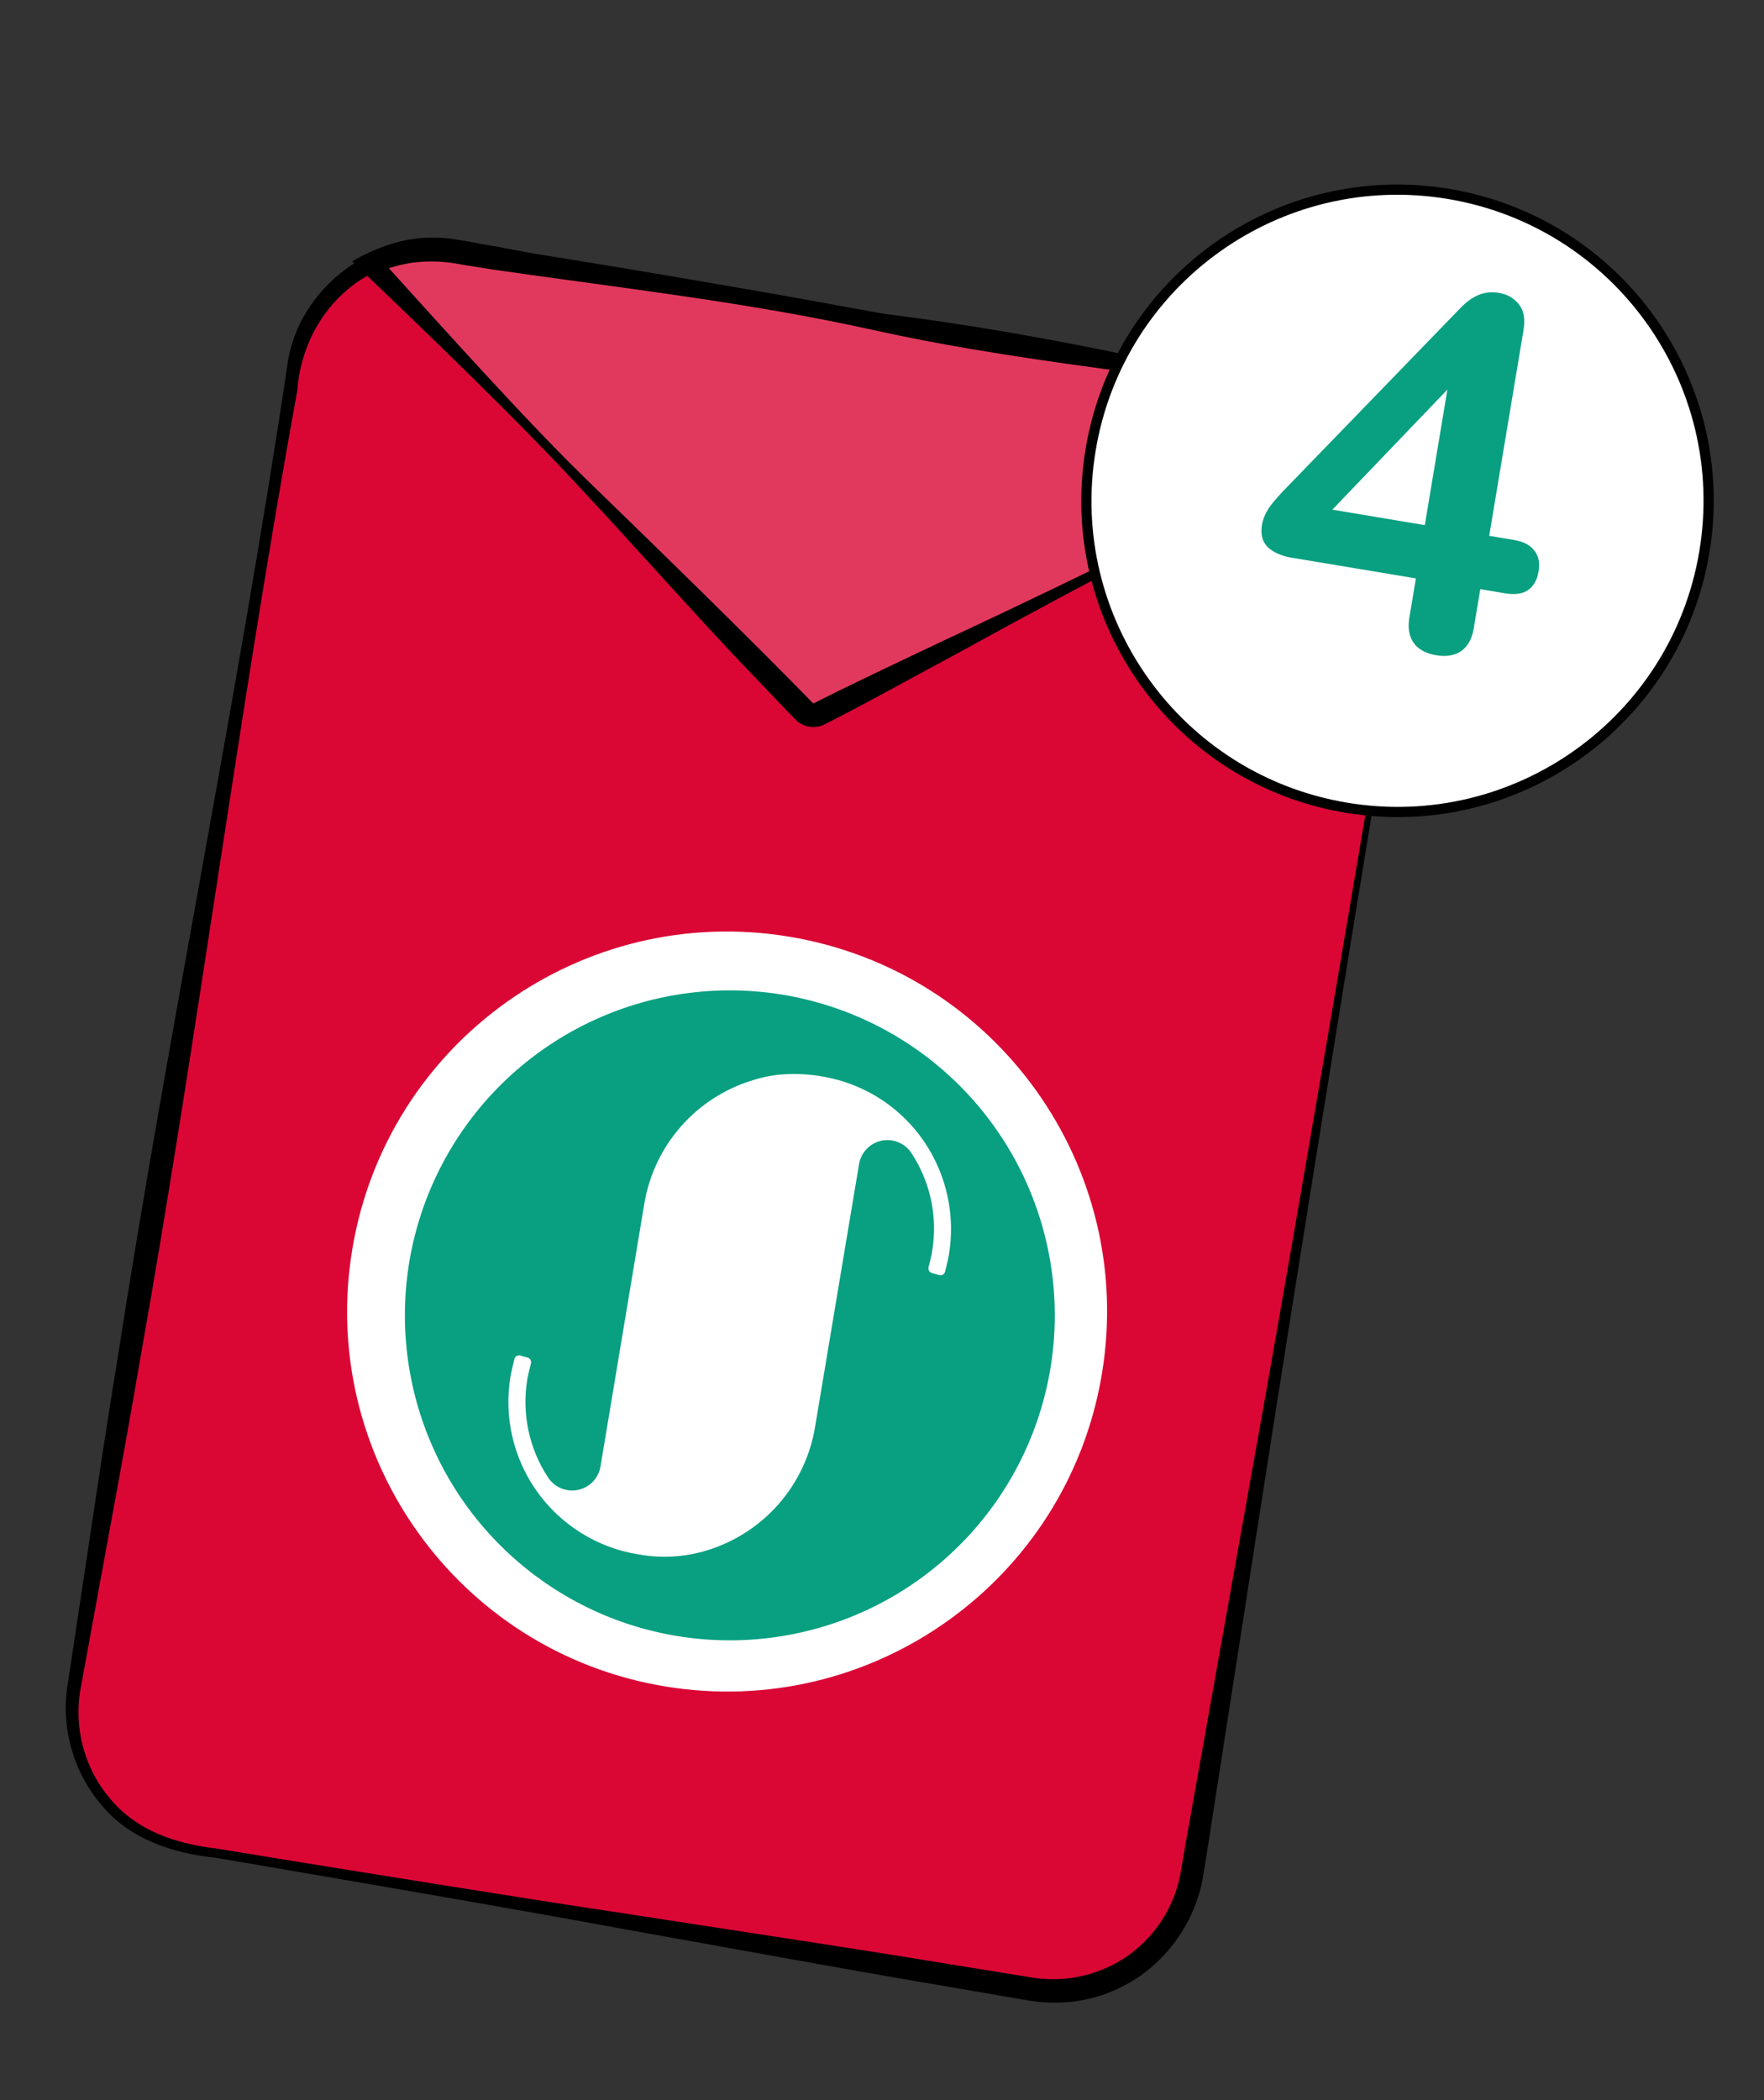 <svg width="42" height="50" viewBox="0 0 42 50" fill="none" xmlns="http://www.w3.org/2000/svg">
<rect x="0" y="0" width="42" height="50" fill="#333333" stroke="none"/>
<path d="M33.627 13.16L28.377 44.623C28.075 46.436 26.36 47.66 24.55 47.358L4.493 44.012C2.683 43.71 1.458 41.995 1.761 40.182L7.011 8.719C7.193 7.624 7.893 6.742 8.819 6.284C9.422 5.986 10.122 5.867 10.837 5.986L30.895 9.333C31.615 9.453 32.241 9.796 32.717 10.28C33.438 11.013 33.809 12.07 33.627 13.16Z" fill="#DA0735"/>
<path d="M33.691 13.17C32.487 20.362 31.052 29.209 29.939 36.374L28.735 44.116L28.656 44.599C28.481 45.825 27.638 46.932 26.487 47.404C25.839 47.687 25.09 47.743 24.412 47.615L22.482 47.283C19.906 46.849 17.339 46.369 14.767 45.913C12.849 45.553 8.974 44.887 7.05 44.557L5.119 44.227C4.128 44.125 3.107 43.794 2.441 43.002C1.765 42.232 1.452 41.171 1.603 40.157L2.188 36.282C2.381 34.991 2.577 33.699 2.788 32.411C4.017 24.507 5.647 16.67 6.833 8.76C7.049 6.817 9.057 5.366 10.971 5.756C14.126 6.26 17.492 6.815 20.627 7.395L28.337 8.789C28.982 8.924 30.604 9.16 31.236 9.319C32.881 9.744 34.007 11.498 33.691 13.17ZM33.564 13.149C33.851 11.552 32.774 9.864 31.191 9.486C30.59 9.362 28.939 9.121 28.299 9.016C22.963 8.228 16.146 7.169 10.889 6.247C8.901 5.834 7.225 7.326 7.078 9.297C5.678 17.006 4.688 24.784 3.313 32.498C3.094 33.785 2.86 35.07 2.623 36.355L1.918 40.209C1.749 41.137 2.014 42.121 2.633 42.835C3.264 43.593 4.201 43.899 5.156 44.01L7.089 44.326C9.018 44.637 12.896 45.263 14.828 45.549C17.409 45.952 19.993 46.331 22.57 46.757L24.503 47.07C25.109 47.178 25.714 47.114 26.268 46.882C27.249 46.485 27.967 45.556 28.122 44.51L28.205 44.027L29.579 36.313C30.866 29.192 32.353 20.324 33.564 13.149Z" fill="black"/>
<path d="M32.716 10.28L19.503 16.994C19.382 17.055 19.237 17.031 19.145 16.934L8.819 6.284C9.421 5.986 10.122 5.867 10.837 5.986L30.895 9.333C31.615 9.453 32.241 9.796 32.716 10.28Z" fill="#E1395D"/>
<path d="M32.78 10.29C29.588 11.931 25.947 13.816 22.806 15.55C21.934 16.015 20.534 16.795 19.661 17.231C19.417 17.375 19.089 17.316 18.908 17.098L18.744 16.93C18.541 16.718 17.982 16.133 17.771 15.912C16.889 15.002 14.85 12.72 13.954 11.767C12.381 10.048 10.082 7.848 8.384 6.222C8.965 5.888 9.616 5.648 10.297 5.659C10.769 5.643 11.397 5.812 11.857 5.876C14.867 6.446 17.859 7.114 20.907 7.455C22.936 7.7 24.945 8.056 26.945 8.474C27.946 8.679 28.947 8.88 29.951 9.064C30.379 9.155 31.046 9.233 31.46 9.391C31.957 9.591 32.455 9.85 32.78 10.29ZM32.653 10.27C32.597 10.256 32.591 10.25 32.534 10.197C32.209 9.905 31.822 9.682 31.406 9.549C31.012 9.408 30.338 9.358 29.915 9.281C26.885 8.837 23.833 8.528 20.838 7.867C17.845 7.2 14.798 6.86 11.766 6.422L11.011 6.302C10.293 6.158 9.595 6.209 8.933 6.515L9.004 6.105C10.506 7.758 12.555 10.063 14.14 11.587C15.656 13.056 17.908 15.252 19.36 16.745C19.364 16.747 19.37 16.745 19.375 16.744L19.406 16.729L19.612 16.625C20.354 16.251 21.772 15.581 22.538 15.218C25.773 13.715 29.458 11.873 32.653 10.27Z" fill="black"/>
<path d="M26.235 32.714C25.413 37.642 20.751 40.97 15.822 40.148C10.894 39.326 7.567 34.664 8.389 29.736C9.211 24.808 13.872 21.48 18.8 22.302C23.728 23.125 27.057 27.786 26.235 32.714Z" fill="white"/>
<path d="M18.649 23.684C17.14 23.433 15.59 23.634 14.195 24.264C12.8 24.893 11.623 25.922 10.813 27.22C10.003 28.518 9.596 30.027 9.644 31.556C9.691 33.086 10.191 34.567 11.08 35.812C11.97 37.057 13.208 38.011 14.639 38.553C16.07 39.094 17.63 39.199 19.12 38.854C20.611 38.51 21.966 37.73 23.014 36.616C24.062 35.501 24.756 34.1 25.008 32.591C25.176 31.589 25.144 30.563 24.915 29.573C24.686 28.583 24.264 27.648 23.673 26.82C23.083 25.994 22.335 25.291 21.473 24.753C20.611 24.215 19.651 23.852 18.649 23.684ZM22.501 30.278C22.497 30.292 22.491 30.306 22.482 30.318C22.472 30.33 22.461 30.34 22.448 30.348C22.424 30.361 22.396 30.365 22.369 30.36C22.364 30.359 22.189 30.308 22.189 30.308C22.174 30.304 22.161 30.297 22.149 30.288C22.137 30.279 22.127 30.268 22.12 30.255C22.112 30.241 22.108 30.227 22.106 30.212C22.104 30.197 22.105 30.182 22.109 30.168C22.109 30.168 22.173 29.919 22.194 29.791C22.33 28.981 22.156 28.15 21.707 27.462C21.633 27.345 21.526 27.253 21.398 27.199C21.271 27.144 21.13 27.129 20.994 27.156C20.859 27.184 20.734 27.251 20.638 27.351C20.541 27.45 20.477 27.576 20.454 27.713L19.405 33.981C19.292 34.658 18.992 35.29 18.541 35.807C18.089 36.323 17.502 36.704 16.847 36.907C16.312 37.074 15.744 37.107 15.193 37.005L15.177 37.003C14.7 36.924 14.244 36.751 13.835 36.496C13.425 36.24 13.07 35.907 12.789 35.514C12.508 35.121 12.308 34.677 12.199 34.207C12.09 33.736 12.075 33.249 12.154 32.773C12.178 32.63 12.249 32.354 12.249 32.354C12.252 32.339 12.259 32.325 12.268 32.312C12.278 32.3 12.29 32.29 12.303 32.282C12.327 32.269 12.355 32.265 12.381 32.27C12.384 32.27 12.562 32.321 12.562 32.321C12.591 32.33 12.615 32.349 12.63 32.375C12.645 32.401 12.649 32.432 12.642 32.461C12.642 32.462 12.577 32.71 12.555 32.839C12.42 33.649 12.594 34.48 13.044 35.168C13.118 35.285 13.226 35.376 13.353 35.431C13.48 35.485 13.621 35.5 13.756 35.473C13.892 35.446 14.016 35.378 14.113 35.279C14.209 35.18 14.273 35.054 14.297 34.917L15.342 28.65C15.457 27.971 15.758 27.337 16.212 26.82C16.666 26.303 17.255 25.922 17.914 25.721C18.177 25.635 18.451 25.586 18.727 25.574C19.005 25.561 19.282 25.578 19.555 25.625C19.94 25.687 20.312 25.81 20.659 25.988C21.203 26.27 21.667 26.683 22.011 27.19C22.545 27.984 22.753 28.954 22.589 29.897C22.567 30.026 22.501 30.278 22.501 30.278Z" fill="#08A081"/>
<path d="M34.492 4.617L34.492 4.617C30.457 3.944 26.641 6.67 25.968 10.704C25.294 14.739 28.019 18.556 32.054 19.23C36.089 19.903 39.907 17.178 40.58 13.143C41.253 9.108 38.527 5.291 34.492 4.617Z" fill="white" stroke="black" stroke-width="0.243" stroke-miterlimit="10"/>
<path d="M34.195 15.6C33.955 15.56 33.778 15.465 33.664 15.314C33.551 15.156 33.515 14.953 33.556 14.705L33.712 13.771L30.753 13.278C30.506 13.236 30.315 13.151 30.181 13.022C30.054 12.894 30.01 12.719 30.047 12.495C30.068 12.367 30.123 12.233 30.213 12.092C30.31 11.952 30.467 11.773 30.684 11.555L34.759 7.347C34.899 7.198 35.044 7.091 35.194 7.026C35.345 6.961 35.508 6.943 35.683 6.972C35.891 7.007 36.052 7.099 36.166 7.25C36.282 7.392 36.318 7.595 36.274 7.859L35.457 12.757L36.044 12.855C36.275 12.894 36.438 12.979 36.531 13.109C36.633 13.233 36.667 13.398 36.632 13.606C36.598 13.814 36.511 13.963 36.373 14.055C36.244 14.14 36.063 14.164 35.832 14.125L35.245 14.027L35.089 14.961C35.048 15.209 34.948 15.389 34.789 15.502C34.633 15.607 34.434 15.64 34.195 15.6ZM33.924 12.502L34.547 8.765L34.895 8.823L31.376 12.495L31.444 12.088L33.924 12.502Z" fill="#08A081"/>
</svg>
